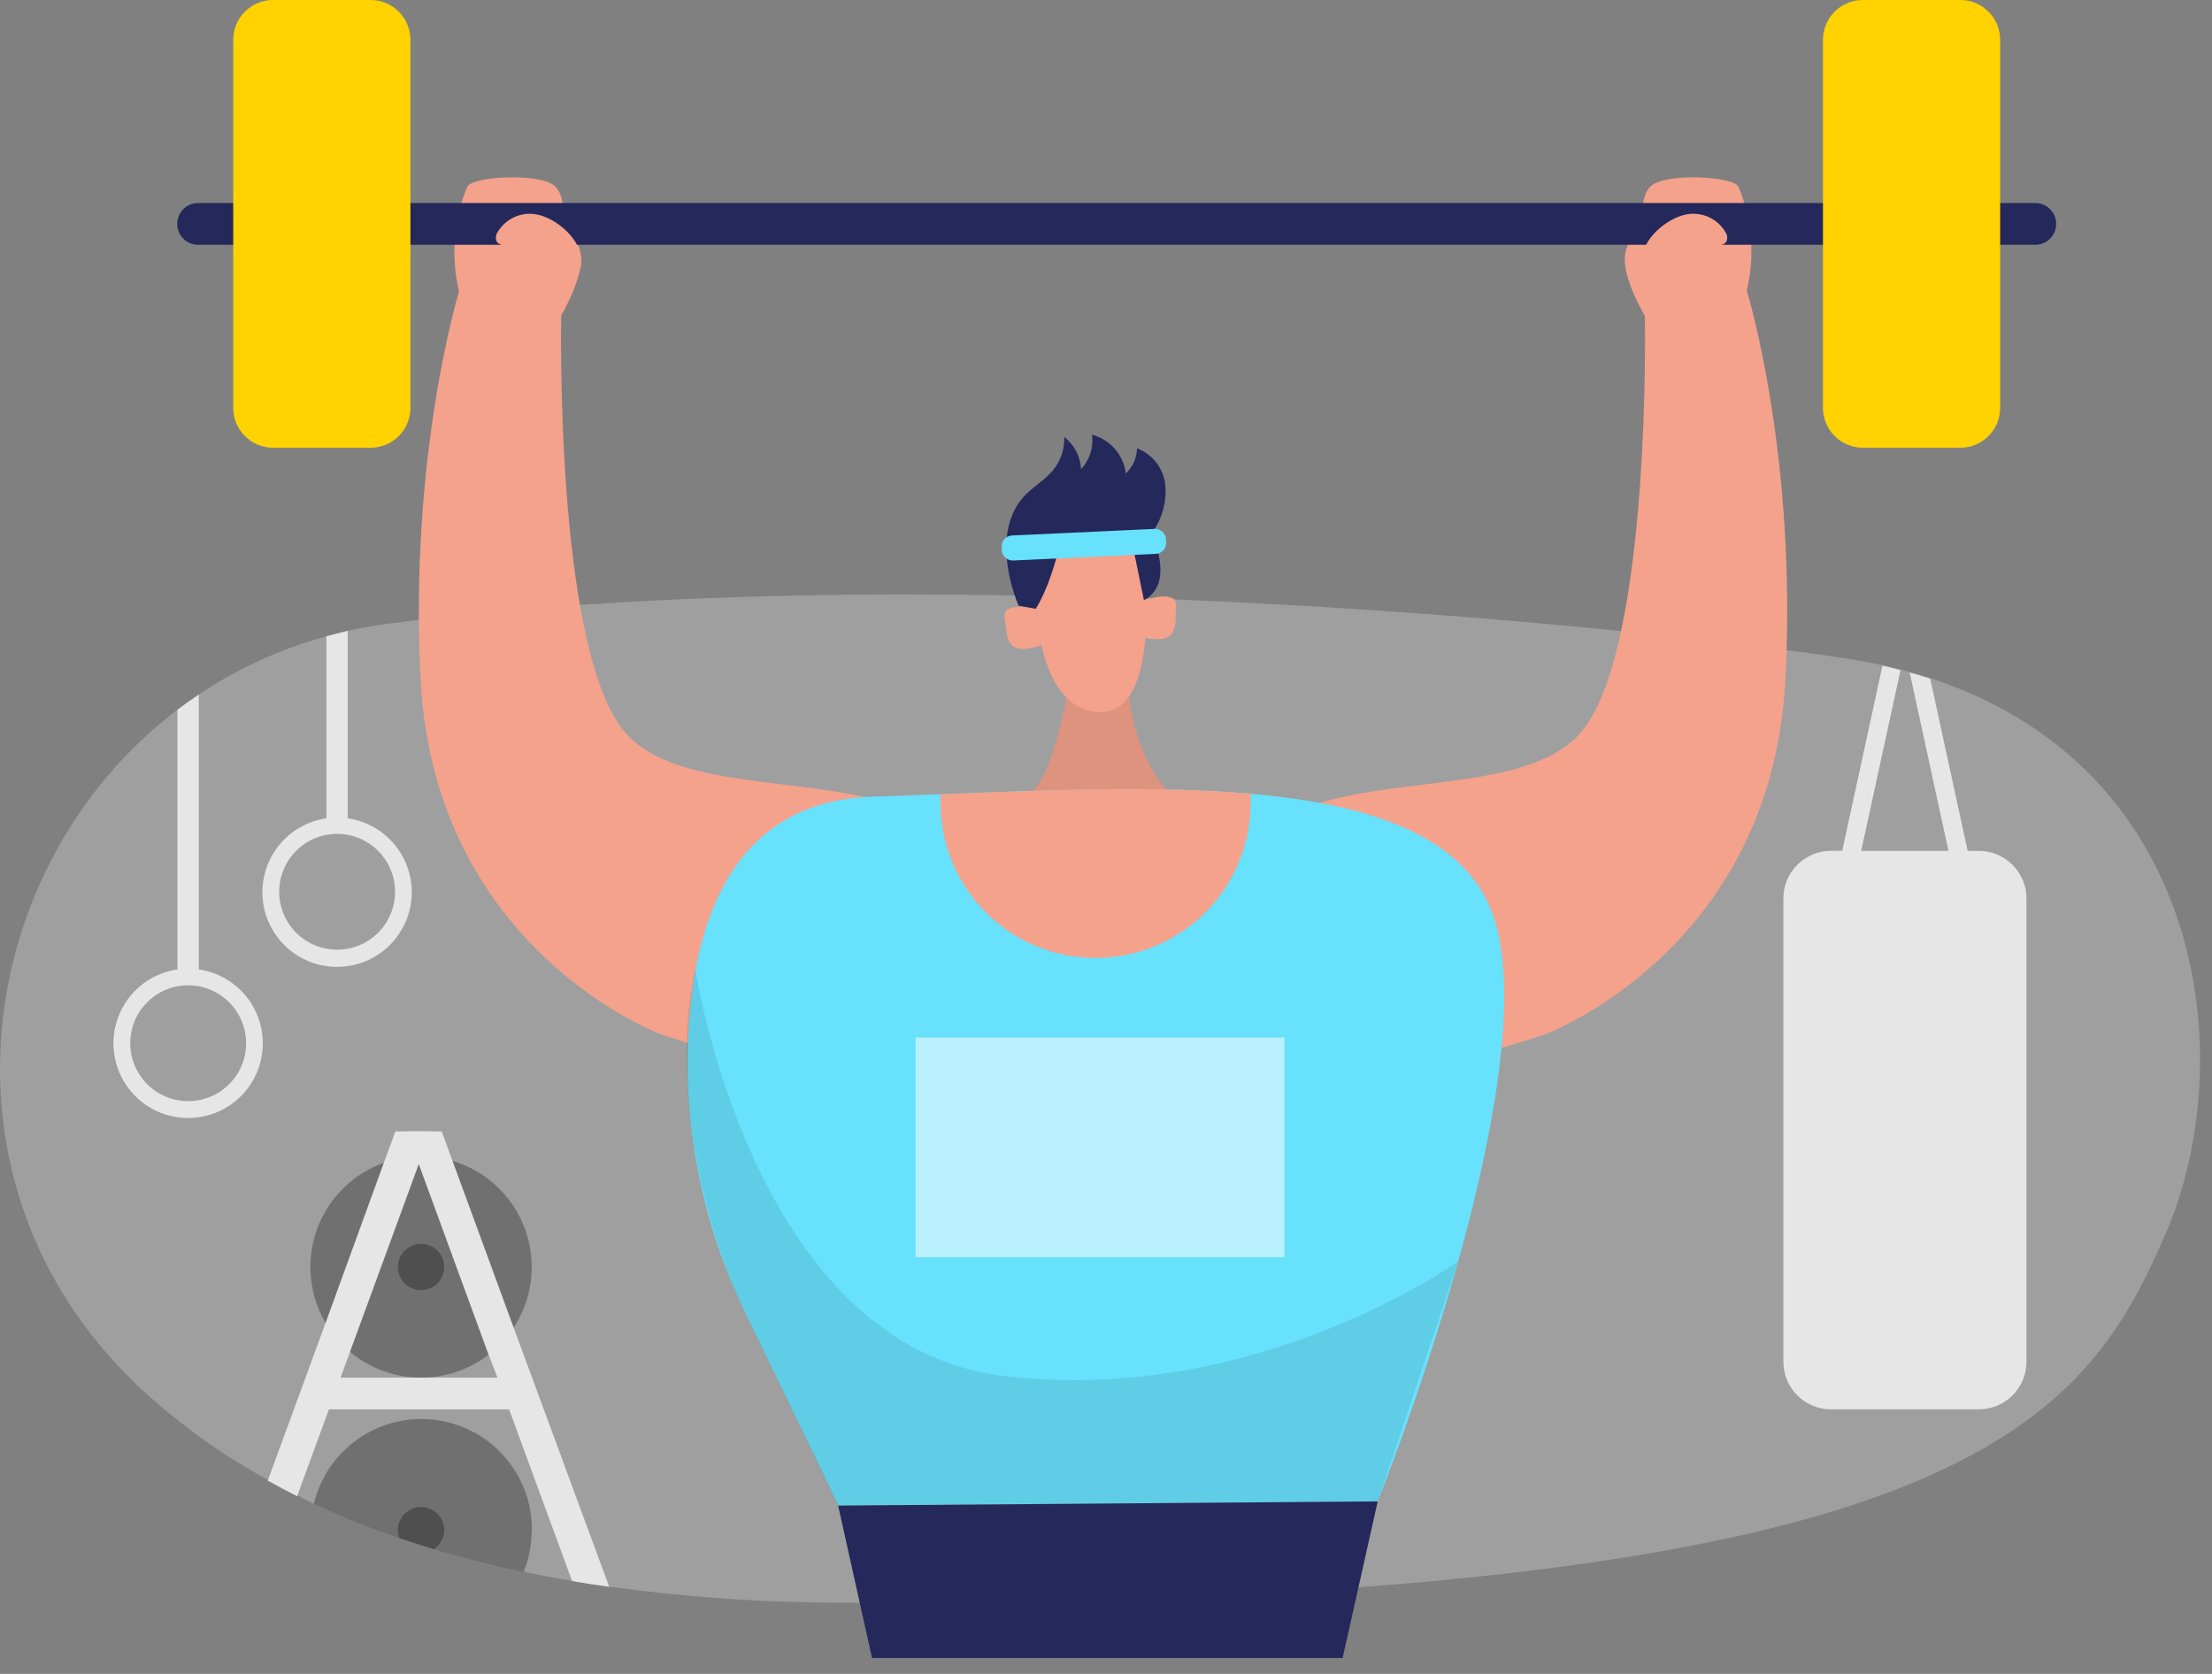 <svg width="111" height="84" viewBox="0 0 111 84" fill="none" xmlns="http://www.w3.org/2000/svg">
<rect x="0" y="0" width="111" height="84" fill="#808080" stroke="none"/>
<path opacity="0.3" d="M108.656 61.953C106.431 67.062 103.64 72.049 92.859 75.558C92.051 75.827 91.203 76.08 90.314 76.317C86.123 77.456 80.893 78.405 74.307 79.103C73.584 79.18 72.849 79.253 72.094 79.326C70.834 79.444 69.526 79.553 68.169 79.653C61.199 80.165 52.941 80.46 43.133 80.428H42.519C38.515 80.436 34.516 80.166 30.55 79.62C29.916 79.531 29.298 79.439 28.688 79.334C27.856 79.191 27.049 79.037 26.265 78.873C24.682 78.542 23.184 78.159 21.767 77.734L20.043 77.181C18.577 76.684 17.14 76.107 15.738 75.453C15.455 75.324 15.181 75.191 14.93 75.049C14.425 74.795 13.933 74.536 13.456 74.27C11.05 72.962 8.823 71.347 6.834 69.464C-3.666 59.417 -1.348 43.402 8.893 35.621C9.24 35.354 9.596 35.1 9.963 34.857C11.931 33.543 14.097 32.554 16.38 31.93C16.731 31.833 17.087 31.744 17.45 31.659C18.149 31.506 18.863 31.377 19.594 31.284L21.024 31.106C23.645 30.795 26.346 30.549 29.1 30.359C36.203 29.866 43.637 29.753 50.906 29.878H51.932H52.336C54.04 29.913 55.73 29.963 57.407 30.028H57.597L58.93 30.08C67.184 30.419 74.929 31.017 81.342 31.667C84.459 31.982 87.262 32.309 89.652 32.624C90.69 32.762 91.671 32.895 92.531 33.028C93.198 33.129 93.84 33.246 94.462 33.379C94.769 33.448 95.071 33.521 95.37 33.602C95.524 33.636 95.677 33.677 95.831 33.723L96.323 33.864L96.86 34.029C97.187 34.135 97.51 34.248 97.821 34.369C110.82 39.259 112.347 53.481 108.656 61.953Z" fill="#E6E6E6"/>
<path d="M77.534 51.902C77.534 51.902 88.841 47.727 89.588 34.191C90.202 22.884 87.666 14.622 87.666 14.622L82.541 15.834C82.541 15.834 82.872 32.087 79.496 36.549C76.121 41.011 64.365 37.563 61.854 43.782C59.342 50 61.458 57.301 77.534 51.902Z" fill="#F4A28C"/>
<path d="M82.541 15.854C82.541 15.854 81.418 13.98 81.539 12.841C81.661 11.702 82.541 11.719 82.541 11.719C82.541 11.719 82.137 10.103 82.799 9.376C83.462 8.65 87.007 8.835 87.241 9.376C87.93 11.039 88.071 12.878 87.645 14.626C87.068 17.404 82.541 15.854 82.541 15.854Z" fill="#F4A28C"/>
<path d="M53.813 33.315C53.813 33.315 53.103 38.492 51.831 39.683H58.574C58.574 39.683 56.39 37.514 56.592 32.968L53.813 33.315Z" fill="#F4A28C"/>
<path opacity="0.09" d="M53.813 33.315C53.813 33.315 53.103 38.492 51.831 39.683H58.574C58.574 39.683 56.39 37.514 56.592 32.968L53.813 33.315Z" fill="black"/>
<path d="M51.944 29.115C51.944 29.115 51.706 35.334 54.964 35.721C58.223 36.109 57.44 29.026 57.44 29.026C57.44 29.026 57.617 25.533 55.703 25.19C53.789 24.847 51.269 24.665 51.944 29.115Z" fill="#F4A28C"/>
<path d="M51.972 30.549C51.972 30.549 50.276 30.145 50.417 30.993C50.559 31.841 50.345 33.012 52.243 32.39L51.972 30.549Z" fill="#F4A28C"/>
<path d="M57.42 30.117C57.42 30.117 59.071 29.547 59.011 30.412C58.95 31.276 59.269 32.431 57.323 31.97L57.42 30.117Z" fill="#F4A28C"/>
<path d="M33.166 51.902C33.166 51.902 21.859 47.727 21.112 34.191C20.503 22.884 23.035 14.622 23.035 14.622L28.163 15.834C28.163 15.834 27.828 32.087 31.204 36.549C34.58 41.011 46.339 37.551 48.846 43.761C51.354 49.972 49.246 57.301 33.166 51.902Z" fill="#F4A28C"/>
<path d="M69.135 75.34L42.079 75.554L37.504 66.093C35.667 62.375 34.646 58.308 34.507 54.164C34.507 53.845 34.507 53.526 34.507 53.211C34.532 47.452 36.102 40.216 43.795 39.978L47.203 39.857C52.453 39.655 58.005 39.408 62.766 39.832C69.001 40.382 73.9 42.066 75.083 46.431C77.356 54.87 69.135 75.34 69.135 75.34Z" fill="#68E1FD"/>
<path d="M51.972 30.549C51.972 30.549 52.65 29.592 53.184 27.318C54.111 27.531 55.069 27.57 56.01 27.435C56.628 27.346 57.492 27.189 57.872 26.652C58.334 25.976 58.547 25.162 58.477 24.346C58.435 23.936 58.279 23.547 58.029 23.22C57.778 22.894 57.441 22.643 57.056 22.497C57.051 22.734 56.999 22.968 56.903 23.185C56.807 23.402 56.668 23.598 56.495 23.761C56.439 23.304 56.248 22.874 55.945 22.527C55.643 22.18 55.244 21.932 54.799 21.814C54.84 22.125 54.813 22.441 54.718 22.74C54.623 23.039 54.463 23.313 54.25 23.543C54.232 23.229 54.148 22.922 54.002 22.644C53.856 22.365 53.653 22.121 53.406 21.927C53.427 22.51 53.243 23.082 52.885 23.543C52.428 24.124 51.73 24.475 51.269 25.045C50.078 26.498 50.462 28.808 51.112 30.395L51.972 30.549Z" fill="#24285B"/>
<path d="M57.807 26.83C57.807 26.83 58.99 29.293 57.403 30.117L56.729 26.83H57.807Z" fill="#24285B"/>
<path opacity="0.09" d="M34.887 48.607C34.887 48.607 37.713 67.587 50.425 69.061C63.138 70.535 73.172 63.298 73.172 63.298L69.134 75.344L42.058 75.554L37.104 65.273C37.104 65.273 33.154 56.833 34.887 48.607Z" fill="black"/>
<path d="M42.059 75.554L43.759 83.202H67.374L69.134 75.344L42.059 75.554Z" fill="#24285B"/>
<path d="M62.758 39.832V40.293C62.758 42.356 61.938 44.336 60.479 45.795C59.019 47.254 57.04 48.074 54.976 48.074C52.913 48.074 50.933 47.254 49.474 45.795C48.015 44.336 47.195 42.356 47.195 40.293V39.857C52.453 39.655 57.997 39.408 62.758 39.832Z" fill="#F4A28C"/>
<path d="M28.147 15.854C28.147 15.854 29.265 13.98 29.148 12.841C29.031 11.702 28.147 11.719 28.147 11.719C28.147 11.719 28.551 10.103 27.884 9.376C27.218 8.65 23.681 8.835 23.442 9.376C22.757 11.04 22.616 12.877 23.039 14.626C23.636 17.404 28.147 15.854 28.147 15.854Z" fill="#F4A28C"/>
<path d="M102.134 10.188H9.939C9.361 10.188 8.893 10.656 8.893 11.234V11.238C8.893 11.816 9.361 12.284 9.939 12.284H102.134C102.712 12.284 103.18 11.816 103.18 11.238V11.234C103.18 10.656 102.712 10.188 102.134 10.188Z" fill="#24285B"/>
<path d="M18.597 0H13.703C12.598 0 11.704 0.895 11.704 1.999V20.469C11.704 21.573 12.598 22.468 13.703 22.468H18.597C19.701 22.468 20.596 21.573 20.596 20.469V1.999C20.596 0.895 19.701 0 18.597 0Z" fill="#FFD200"/>
<path d="M98.371 0H93.476C92.373 0 91.478 0.895 91.478 1.999V20.469C91.478 21.573 92.373 22.468 93.476 22.468H98.371C99.475 22.468 100.37 21.573 100.37 20.469V1.999C100.37 0.895 99.475 0 98.371 0Z" fill="#FFD200"/>
<path d="M26.875 10.75C26.502 10.691 26.12 10.747 25.78 10.909C25.439 11.071 25.155 11.332 24.965 11.658C24.917 11.731 24.889 11.815 24.885 11.901C24.881 11.988 24.9 12.074 24.941 12.151C25.024 12.24 25.138 12.296 25.26 12.309C25.737 12.393 26.221 12.427 26.705 12.409C26.4 12.511 26.122 12.682 25.893 12.908C25.664 13.134 25.49 13.41 25.385 13.714C25.282 13.973 25.282 14.262 25.385 14.521C25.494 14.691 25.645 14.829 25.823 14.924C26.002 15.018 26.201 15.064 26.403 15.058C27.44 15.123 29.116 14.38 29.173 13.161C29.225 12.034 27.897 10.911 26.875 10.75Z" fill="#F4A28C"/>
<path d="M84.681 10.75C85.054 10.691 85.436 10.746 85.777 10.908C86.118 11.07 86.402 11.332 86.591 11.658C86.64 11.73 86.668 11.814 86.673 11.901C86.677 11.988 86.657 12.075 86.615 12.151C86.533 12.239 86.421 12.295 86.3 12.308C85.822 12.392 85.336 12.426 84.851 12.409C85.156 12.511 85.434 12.681 85.663 12.908C85.892 13.134 86.066 13.41 86.171 13.714C86.274 13.973 86.274 14.262 86.171 14.521C86.062 14.691 85.911 14.829 85.733 14.923C85.555 15.018 85.355 15.064 85.153 15.058C84.12 15.123 82.444 14.38 82.383 13.16C82.331 12.034 83.659 10.911 84.681 10.75Z" fill="#F4A28C"/>
<path d="M9.975 48.648V34.857C9.608 35.1 9.253 35.354 8.905 35.621V48.648C7.967 48.783 7.116 49.269 6.522 50.006C5.927 50.744 5.635 51.68 5.702 52.625C5.77 53.57 6.194 54.454 6.887 55.1C7.581 55.745 8.493 56.104 9.44 56.104C10.388 56.104 11.3 55.745 11.993 55.1C12.687 54.454 13.11 53.57 13.178 52.625C13.246 51.68 12.953 50.744 12.359 50.006C11.765 49.269 10.913 48.783 9.975 48.648ZM9.442 55.258C8.867 55.258 8.305 55.088 7.827 54.768C7.349 54.449 6.976 53.995 6.756 53.463C6.536 52.932 6.479 52.347 6.591 51.783C6.703 51.219 6.98 50.701 7.386 50.295C7.793 49.888 8.311 49.611 8.875 49.499C9.439 49.387 10.024 49.444 10.555 49.665C11.086 49.885 11.54 50.257 11.86 50.735C12.179 51.214 12.35 51.776 12.35 52.351C12.35 52.733 12.274 53.113 12.127 53.466C11.98 53.82 11.765 54.141 11.494 54.411C11.223 54.681 10.901 54.895 10.547 55.04C10.192 55.186 9.813 55.26 9.43 55.258H9.442Z" fill="#E6E6E6"/>
<path d="M17.45 41.064V31.659C17.087 31.744 16.731 31.833 16.38 31.93V41.064C15.442 41.199 14.59 41.685 13.996 42.423C13.402 43.161 13.109 44.096 13.177 45.041C13.245 45.986 13.668 46.87 14.362 47.516C15.055 48.162 15.967 48.52 16.915 48.52C17.862 48.52 18.775 48.162 19.468 47.516C20.162 46.87 20.585 45.986 20.653 45.041C20.721 44.096 20.428 43.161 19.834 42.423C19.239 41.685 18.388 41.199 17.45 41.064ZM16.917 47.658C16.342 47.658 15.78 47.488 15.302 47.168C14.823 46.849 14.451 46.395 14.231 45.864C14.011 45.332 13.953 44.748 14.065 44.184C14.178 43.62 14.454 43.102 14.861 42.695C15.268 42.288 15.786 42.011 16.35 41.899C16.914 41.787 17.498 41.845 18.03 42.065C18.561 42.285 19.015 42.657 19.334 43.136C19.654 43.614 19.824 44.176 19.824 44.751C19.824 45.522 19.518 46.261 18.973 46.807C18.427 47.352 17.688 47.658 16.917 47.658Z" fill="#E6E6E6"/>
<path opacity="0.3" d="M21.129 69.133C24.195 69.133 26.681 66.647 26.681 63.581C26.681 60.514 24.195 58.028 21.129 58.028C18.062 58.028 15.576 60.514 15.576 63.581C15.576 66.647 18.062 69.133 21.129 69.133Z" fill="black"/>
<path opacity="0.3" d="M21.129 64.744C21.771 64.744 22.292 64.223 22.292 63.581C22.292 62.938 21.771 62.418 21.129 62.418C20.486 62.418 19.966 62.938 19.966 63.581C19.966 64.223 20.486 64.744 21.129 64.744Z" fill="black"/>
<path opacity="0.3" d="M26.681 76.769C26.685 77.493 26.548 78.21 26.277 78.882C24.695 78.55 23.196 78.167 21.779 77.743L20.055 77.189C18.589 76.692 17.152 76.115 15.75 75.461C16.067 74.139 16.859 72.98 17.975 72.203C19.091 71.426 20.454 71.086 21.804 71.248C23.154 71.409 24.397 72.061 25.299 73.079C26.2 74.096 26.697 75.41 26.693 76.769H26.681Z" fill="black"/>
<path opacity="0.3" d="M22.292 76.769C22.292 76.962 22.244 77.152 22.152 77.322C22.06 77.492 21.928 77.636 21.767 77.743L20.043 77.189C19.994 77.06 19.968 76.924 19.966 76.785C19.966 76.477 20.088 76.181 20.306 75.963C20.525 75.745 20.82 75.623 21.129 75.623C21.437 75.623 21.733 75.745 21.951 75.963C22.169 76.181 22.292 76.477 22.292 76.785V76.769Z" fill="black"/>
<path d="M21.613 56.777L21.153 58.032L21.02 58.4L17.559 67.849L17.082 69.15L16.501 70.741L14.91 75.082C14.405 74.827 13.912 74.569 13.436 74.302L16.335 66.395L19.263 58.347L19.841 56.777H21.613Z" fill="#E6E6E6"/>
<path d="M30.57 79.629C29.936 79.54 29.318 79.447 28.709 79.342L25.547 70.724L24.965 69.133L24.513 67.97L21.008 58.4L20.875 58.041L20.41 56.777H22.167L22.712 58.267L25.769 66.606L30.57 79.629Z" fill="#E6E6E6"/>
<path d="M15.681 69.133H26.58V70.724H15.681V69.133Z" fill="#E6E6E6"/>
<path d="M99.299 42.7H98.738L96.86 34.058L96.323 33.892L95.831 33.751L97.777 42.7H93.396L95.37 33.63C95.072 33.549 94.769 33.476 94.462 33.408L92.443 42.696H91.881C91.247 42.696 90.639 42.947 90.191 43.396C89.743 43.844 89.491 44.452 89.491 45.086V68.334C89.491 68.968 89.743 69.576 90.191 70.024C90.639 70.472 91.247 70.724 91.881 70.724H99.299C99.933 70.724 100.541 70.472 100.99 70.024C101.438 69.576 101.69 68.968 101.69 68.334V45.09C101.69 44.456 101.438 43.848 100.99 43.4C100.541 42.951 99.933 42.7 99.299 42.7Z" fill="#E6E6E6"/>
<path d="M57.94 26.541L50.784 26.872C50.483 26.886 50.251 27.141 50.264 27.442L50.272 27.607C50.286 27.908 50.541 28.14 50.842 28.127L57.998 27.795C58.299 27.781 58.531 27.526 58.517 27.226L58.51 27.06C58.496 26.759 58.241 26.527 57.94 26.541Z" fill="#68E1FD"/>
<path opacity="0.54" d="M45.947 52.064H64.454V63.088H45.947V52.064Z" fill="white"/>
</svg>
